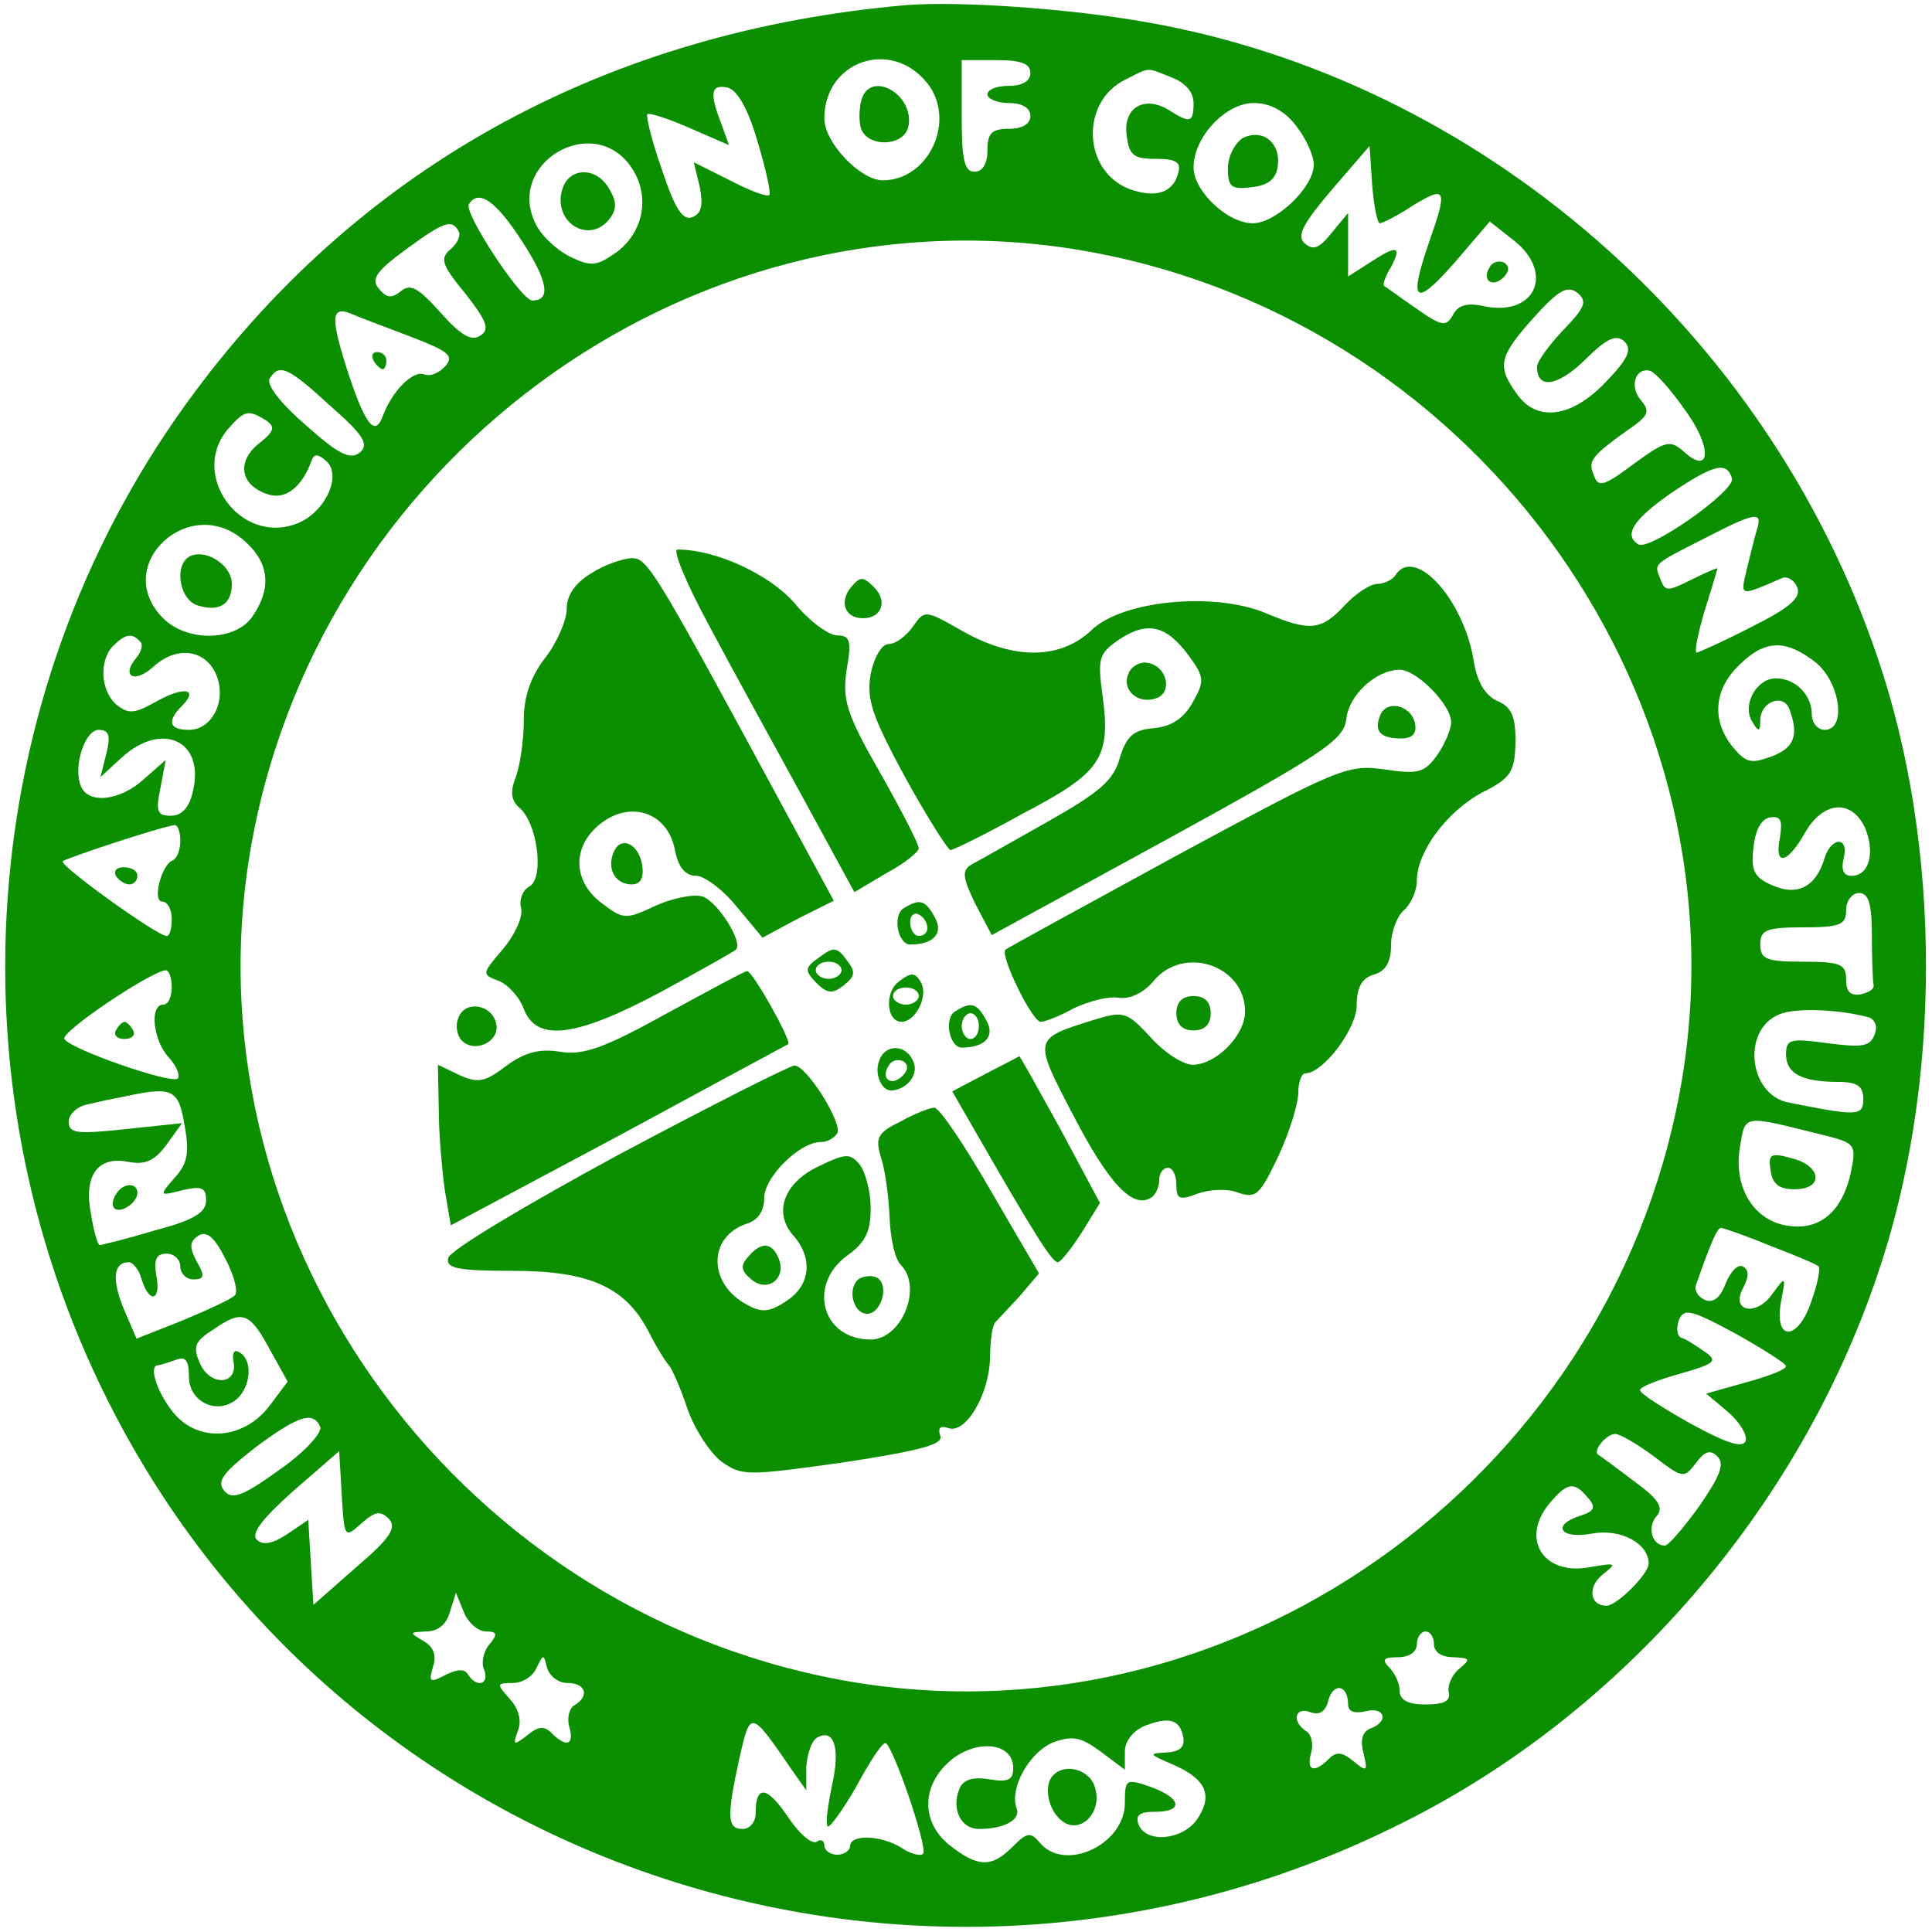 <?xml version="1.0" standalone="no"?>
<!DOCTYPE svg PUBLIC "-//W3C//DTD SVG 20010904//EN"
 "http://www.w3.org/TR/2001/REC-SVG-20010904/DTD/svg10.dtd">
<svg version="1.0" xmlns="http://www.w3.org/2000/svg"
 width="225pt" height="225pt" viewBox="0 0 225 225"
 preserveAspectRatio="xMidYMid meet">

<g transform="translate(0,225) scale(0.1,-0.1)"
fill="#0B8E00" stroke="none">
<path d="M1055 2244 c-345 -30 -630 -185 -827 -449 -253 -338 -293 -796 -103
-1175 276 -552 954 -773 1510 -492 254 127 459 364 551 636 76 221 76 501 0
722 -129 380 -463 670 -850 738 -89 16 -219 25 -281 20z m25 -91 c34 -43 2
-113 -52 -113 -26 0 -68 44 -68 72 0 67 78 94 120 41z m120 12 c0 -9 -9 -15
-25 -15 -14 0 -25 -4 -25 -10 0 -5 11 -10 25 -10 16 0 25 -6 25 -15 0 -9 -9
-15 -25 -15 -20 0 -25 -5 -25 -25 0 -16 -6 -25 -15 -25 -12 0 -15 14 -15 65
l0 65 40 0 c29 0 40 -4 40 -15z m164 -5 c16 -6 26 -17 26 -30 0 -23 -4 -24
-29 -8 -28 17 -53 3 -49 -29 3 -24 8 -28 34 -28 24 0 30 -4 26 -17 -6 -23 -27
-29 -57 -18 -54 21 -57 101 -5 127 30 15 24 15 54 3z m-482 -74 c10 -33 16
-61 14 -63 -2 -3 -23 5 -46 17 l-42 21 7 -29 c4 -21 2 -31 -9 -35 -11 -4 -20
10 -35 55 -12 34 -19 63 -17 65 2 2 24 -5 49 -16 l46 -20 -9 25 c-14 36 -12
46 7 42 11 -2 24 -24 35 -62z m627 18 c12 -15 21 -35 21 -46 0 -26 -44 -68
-71 -68 -30 0 -69 38 -69 65 0 35 37 75 70 75 19 0 36 -9 49 -26z m-773 -50
c21 -32 14 -73 -17 -97 -24 -17 -30 -18 -55 -6 -16 8 -34 25 -40 38 -36 71 68
132 112 65z m871 -64 c3 0 21 9 39 21 38 23 40 19 19 -41 -25 -72 -18 -79 28
-27 l42 49 28 -22 c47 -37 26 -88 -33 -77 -21 5 -32 2 -38 -10 -8 -14 -13 -13
-43 8 -19 13 -35 25 -37 26 -2 1 1 11 8 22 13 25 7 26 -25 5 l-25 -16 0 37 0
37 -19 -23 c-15 -19 -22 -21 -32 -12 -9 9 -1 23 32 62 l44 51 3 -45 c2 -25 6
-45 9 -45z m-999 -21 c30 -46 34 -69 12 -69 -13 0 -80 102 -74 112 11 18 31 5
62 -43z m-74 12 c3 -5 -1 -14 -9 -21 -13 -11 -11 -18 17 -52 25 -32 29 -42 17
-49 -10 -7 -23 1 -46 27 -26 29 -35 34 -46 25 -11 -9 -17 -8 -26 3 -9 11 -3
20 31 45 45 33 54 36 62 22z m716 -21 c459 -73 781 -508 710 -960 -73 -459
-508 -781 -960 -710 -459 73 -781 508 -710 960 73 459 508 781 960 710z m570
-95 c-16 -17 -30 -36 -30 -42 0 -27 24 -23 56 8 26 26 37 30 46 21 9 -9 4 -20
-22 -47 -40 -42 -81 -47 -104 -13 -23 32 -20 43 20 88 29 32 39 38 51 29 12
-10 9 -17 -17 -44z m-1342 -7 c44 -17 51 -22 41 -34 -7 -8 -18 -13 -25 -10
-13 5 -37 -19 -48 -48 -9 -25 -20 -12 -40 48 -21 65 -21 80 2 71 9 -4 41 -16
70 -27z m-93 -81 c39 -34 45 -45 34 -54 -11 -9 -25 -2 -63 32 -29 25 -46 47
-42 54 11 18 21 14 71 -32z m1577 -4 c32 -43 31 -78 -1 -49 -16 14 -21 13 -58
-14 -36 -27 -42 -28 -47 -13 -7 17 -3 22 48 58 16 12 17 17 7 29 -14 16 -6 39
11 34 6 -2 24 -22 40 -45z m-1653 -12 c12 -8 11 -13 -8 -28 -26 -21 -21 -49
12 -59 20 -6 39 9 50 40 3 8 8 7 17 -1 19 -17 -2 -61 -35 -73 -66 -25 -126 59
-78 112 18 20 22 21 42 9z m1708 -68 c5 -14 -96 -85 -109 -77 -18 11 -5 30 40
61 48 32 63 36 69 16z m29 -60 c-3 -10 -8 -31 -12 -47 -7 -31 -9 -31 42 -9 6
2 14 -3 17 -11 5 -12 -9 -24 -53 -46 -33 -17 -62 -30 -64 -30 -3 0 1 21 9 48
8 26 15 48 15 50 0 1 -14 -5 -30 -13 -28 -14 -31 -14 -36 0 -8 19 -10 17 51
48 60 31 68 32 61 10z m-1759 -15 c27 -25 29 -54 7 -86 -20 -29 -76 -30 -104
-2 -62 62 33 149 97 88z m-124 -115 c4 -3 2 -12 -5 -20 -17 -21 -1 -29 20 -10
27 25 60 21 73 -7 14 -30 -3 -66 -31 -66 -23 0 -26 10 -8 28 20 20 2 23 -30 5
-25 -14 -32 -15 -46 -4 -19 16 -21 52 -4 69 14 14 22 15 31 5z m1951 -24 c29
-23 37 -79 11 -79 -8 0 -15 8 -15 18 0 23 -19 42 -42 42 -22 0 -40 -31 -27
-51 7 -12 9 -11 9 2 0 22 27 32 34 13 11 -30 6 -45 -21 -55 -24 -9 -30 -7 -45
11 -25 31 -22 67 7 95 30 30 54 31 89 4z m-1990 -106 l-7 -28 25 23 c46 42 96
20 83 -38 -4 -20 -13 -30 -26 -30 -16 0 -18 5 -12 33 l6 32 -25 -22 c-28 -26
-66 -30 -74 -8 -9 23 5 65 21 65 12 0 14 -7 9 -27z m2048 -87 c12 -29 5 -56
-16 -56 -9 0 -12 7 -9 20 7 26 -14 26 -22 1 -10 -34 -32 -45 -61 -32 -21 9
-25 17 -22 43 2 21 9 34 19 36 13 2 15 -3 12 -23 -7 -34 8 -32 29 5 21 37 54
40 70 6z m-1962 -15 c0 -11 -4 -21 -9 -23 -13 -5 -24 -48 -12 -48 6 0 11 -9
11 -20 0 -11 -2 -20 -6 -20 -11 0 -125 82 -121 87 5 4 114 40 130 42 4 1 7 -8
7 -18z m1970 -111 c0 -27 1 -53 2 -57 1 -5 -6 -9 -15 -11 -12 -2 -17 3 -17 17
0 18 -6 21 -50 21 -43 0 -50 3 -50 20 0 17 7 20 50 20 43 0 50 3 50 20 0 11 7
20 15 20 11 0 15 -12 15 -50z m-1980 -60 c0 -11 -4 -20 -10 -20 -16 0 -12 -42
7 -62 9 -10 13 -21 10 -24 -7 -7 -125 34 -132 46 -5 8 101 79 118 80 4 0 7 -9
7 -20z m1977 -35 c7 -3 10 -11 6 -20 -5 -14 -15 -15 -54 -10 -44 6 -49 5 -49
-13 0 -22 18 -32 61 -32 22 0 29 -5 29 -20 0 -20 -7 -20 -87 -4 -47 9 -55 86
-10 103 20 8 72 5 104 -4z m-1962 -126 c6 -32 3 -45 -12 -61 -18 -21 -18 -21
10 -14 22 5 27 3 27 -12 0 -14 -14 -23 -60 -35 -33 -10 -62 -17 -64 -17 -2 0
-7 16 -10 36 -9 45 8 68 43 61 20 -4 31 1 45 20 l18 25 -66 -7 c-57 -6 -66 -5
-66 9 0 8 10 18 23 20 12 3 31 7 42 9 56 12 63 9 70 -34z m1909 -11 c36 -9 38
-11 32 -41 -9 -45 -34 -69 -70 -65 -42 4 -67 43 -60 90 7 41 1 40 98 16z
m-1851 -187 c-4 -4 -32 -17 -61 -29 l-53 -21 -15 35 c-14 34 -12 54 6 54 5 0
12 -9 15 -20 9 -29 23 -25 17 5 -3 18 0 25 12 25 9 0 16 -7 16 -15 0 -8 7 -15
15 -15 13 0 14 4 4 21 -9 17 -8 23 2 30 10 6 19 -2 32 -28 10 -19 15 -39 10
-42z m1789 58 c29 -11 55 -22 56 -24 2 -2 -1 -20 -8 -39 -15 -47 -44 -50 -36
-3 6 31 6 32 -10 10 -19 -27 -49 -20 -34 7 7 13 7 21 0 25 -6 3 -14 -5 -20
-19 -6 -17 -15 -24 -24 -20 -8 3 -13 11 -11 17 17 49 25 67 29 67 3 0 29 -9
58 -21z m18 -140 c0 -4 -21 -12 -47 -19 l-46 -13 25 -21 c14 -12 23 -27 21
-34 -3 -9 -22 -3 -64 20 -32 18 -59 35 -59 39 0 4 21 12 46 19 42 12 45 15 29
26 -10 7 -22 15 -27 16 -5 2 -6 11 -3 20 6 15 14 13 66 -15 32 -18 59 -35 59
-38z m-1765 18 l20 -36 -21 -28 c-30 -40 -84 -44 -113 -7 -19 24 -28 54 -17
54 2 0 11 3 20 6 12 5 16 0 16 -19 0 -30 33 -45 55 -27 17 14 20 46 4 55 -6 4
-9 0 -7 -11 5 -27 -27 -29 -39 -2 -9 20 -6 26 16 40 33 23 42 20 66 -25z m58
-89 c2 -7 -19 -30 -48 -50 -43 -31 -55 -35 -64 -24 -9 11 -1 21 36 50 51 38
68 43 76 24z m1553 -34 c34 -26 35 -26 49 -8 10 14 17 16 25 8 9 -9 3 -23 -21
-58 -18 -25 -36 -46 -40 -46 -15 0 -21 21 -10 34 9 10 3 20 -26 41 -21 16 -40
30 -42 31 -6 5 10 24 20 24 6 0 26 -12 45 -26z m-1505 -78 c16 14 22 15 32 5
9 -10 2 -22 -38 -56 l-50 -44 -3 49 -3 50 -25 -17 c-17 -11 -28 -13 -35 -6 -7
7 7 25 43 57 l53 46 3 -51 c3 -50 3 -51 23 -33z m1428 30 c10 -11 8 -16 -8
-21 -35 -11 -24 -28 13 -21 33 6 66 -11 66 -35 0 -12 -37 -49 -49 -49 -20 0
-22 22 -5 36 18 14 16 14 -14 9 -56 -11 -83 35 -45 77 19 22 27 22 42 4z
m-1283 -156 c13 0 14 -3 4 -15 -7 -8 -10 -22 -6 -30 6 -17 -9 -21 -19 -5 -4 7
-13 6 -27 -1 -17 -9 -19 -8 -14 9 5 14 1 24 -11 31 -17 10 -16 10 3 11 14 0
24 8 28 23 l7 22 9 -22 c5 -13 17 -23 26 -23z m1104 -15 c0 -9 9 -15 23 -15
19 -1 20 -2 7 -13 -9 -7 -14 -19 -13 -27 3 -11 -5 -15 -27 -15 -20 0 -30 5
-30 16 0 8 -5 20 -12 27 -9 9 -7 12 10 12 13 0 22 6 22 15 0 8 5 15 10 15 6 0
10 -7 10 -15z m-1009 -45 c21 0 26 -15 8 -26 -6 -3 -9 -15 -6 -25 6 -21 -3
-25 -21 -7 -8 8 -15 8 -28 -3 -16 -12 -17 -12 -11 5 5 12 1 26 -9 37 -16 18
-16 19 3 19 12 0 24 8 28 18 8 16 8 16 12 0 3 -10 13 -18 24 -18z m909 -25 c0
-8 7 -11 20 -8 23 6 28 -12 6 -20 -10 -4 -12 -14 -8 -29 5 -21 4 -22 -12 -9
-13 11 -20 11 -28 3 -18 -18 -27 -14 -21 7 3 10 0 22 -6 25 -17 11 -13 29 5
22 11 -4 18 1 21 14 6 21 23 18 23 -5z m-648 -76 l17 -24 0 27 c1 15 6 30 12
34 20 12 28 -11 18 -55 -5 -24 -8 -46 -5 -48 2 -2 17 18 33 46 15 28 30 51 34
51 8 0 50 -122 44 -129 -3 -3 -15 0 -25 7 -24 15 -60 16 -60 2 0 -5 -7 -10
-15 -10 -8 0 -15 5 -15 11 0 5 -4 8 -9 4 -6 -3 -21 10 -34 30 -24 35 -37 37
-37 3 0 -10 -7 -18 -15 -18 -18 0 -19 13 -4 82 13 57 13 57 61 -13z m456 38
c2 -12 -4 -17 -20 -18 -21 -1 -20 -2 8 -14 39 -17 47 -36 28 -64 -17 -24 -59
-28 -68 -6 -4 11 1 15 19 15 34 0 31 16 -5 29 -29 10 -30 9 -30 -19 0 -48 -70
-81 -99 -46 -11 13 -15 12 -32 -5 -24 -24 -40 -24 -73 2 -35 28 -33 73 5 102
31 22 69 16 69 -12 0 -14 -6 -17 -29 -13 -19 3 -30 -1 -34 -12 -9 -23 2 -46
23 -46 30 0 49 11 44 24 -9 23 15 66 43 77 22 8 32 6 55 -11 l28 -21 0 21 c0
12 9 24 23 30 28 11 41 8 45 -13z"/>
<path d="M1004 2136 c-3 -8 -4 -23 -2 -33 5 -25 51 -25 56 0 7 36 -42 65 -54
33z"/>
<path d="M1447 2089 c-9 -6 -17 -21 -17 -35 0 -22 4 -25 28 -22 18 2 28 9 30
24 4 28 -18 45 -41 33z"/>
<path d="M655 2030 c-12 -38 30 -65 54 -36 9 11 10 20 1 35 -14 27 -47 27 -55
1z"/>
<path d="M1735 1939 c-10 -15 3 -25 16 -12 7 7 7 13 1 17 -6 3 -14 1 -17 -5z"/>
<path d="M825 1523 c26 -49 75 -138 109 -200 l61 -112 37 22 c21 11 38 25 38
29 0 5 -20 44 -45 88 -40 70 -44 85 -39 120 6 34 4 40 -11 40 -10 0 -33 17
-50 38 -29 33 -91 62 -136 62 -6 0 10 -39 36 -87z"/>
<path d="M688 1582 c-18 -11 -28 -25 -28 -41 0 -13 -11 -39 -25 -57 -17 -22
-25 -45 -25 -73 0 -22 -4 -51 -9 -65 -7 -18 -6 -27 3 -36 22 -17 30 -82 13
-92 -8 -4 -13 -16 -10 -26 2 -10 -7 -30 -21 -47 -25 -29 -25 -30 -6 -37 11 -4
25 -19 30 -33 15 -39 61 -33 160 20 46 25 85 47 87 49 9 8 -21 56 -39 62 -11
3 -35 -2 -55 -11 -34 -16 -37 -16 -62 3 -35 26 -35 68 0 94 35 26 77 11 85
-32 4 -20 12 -30 25 -30 9 0 31 -16 47 -36 l30 -36 41 22 42 21 -39 72 c-172
318 -177 327 -197 327 -11 -1 -32 -8 -47 -18z"/>
<path d="M1625 1580 c-3 -5 -13 -10 -21 -10 -8 0 -25 -11 -38 -25 -27 -29 -40
-31 -92 -9 -60 25 -167 15 -203 -20 -36 -34 -90 -35 -150 -1 -44 25 -44 25
-58 5 -8 -11 -20 -20 -28 -20 -8 0 -17 -15 -21 -35 -5 -29 1 -48 40 -120 26
-47 50 -85 53 -85 3 0 42 19 85 43 90 47 102 64 92 137 -6 44 -4 49 19 65 33
22 55 17 81 -18 19 -26 19 -30 5 -55 -10 -18 -24 -28 -45 -30 -24 -2 -32 -9
-40 -35 -7 -26 -24 -40 -84 -74 -41 -23 -81 -46 -89 -50 -11 -7 -10 -15 5 -46
l19 -36 205 112 c182 100 205 115 208 140 3 28 35 57 62 57 20 0 60 -41 60
-61 0 -8 -7 -25 -16 -38 -15 -21 -22 -23 -62 -17 -43 6 -54 1 -241 -100 -108
-59 -198 -108 -200 -110 -7 -6 31 -84 41 -84 5 0 23 7 39 16 17 8 40 14 52 12
13 -2 29 6 40 19 35 43 107 19 107 -35 0 -28 -34 -62 -61 -62 -11 0 -33 14
-49 32 -28 30 -31 31 -67 20 -70 -22 -70 -21 -23 -111 41 -79 69 -109 90 -96
6 3 10 13 10 21 0 8 5 14 10 14 6 0 10 -9 10 -20 0 -17 4 -18 25 -10 14 5 35
6 47 1 21 -7 25 -3 47 43 13 28 23 61 23 74 0 12 4 22 8 22 21 0 60 52 60 79
0 21 6 32 20 36 14 4 20 15 20 34 0 16 7 34 15 41 8 7 15 22 15 34 0 34 35 81
76 103 34 17 38 24 39 59 0 31 -5 41 -22 48 -14 7 -23 22 -27 48 -12 71 -69
133 -91 98z"/>
<path d="M991 1566 c-14 -17 -7 -36 14 -36 22 0 29 20 13 36 -13 13 -16 13
-27 0z"/>
<path d="M1314 1465 c-8 -19 12 -36 33 -28 19 7 12 37 -10 41 -9 2 -20 -4 -23
-13z"/>
<path d="M1607 1416 c-7 -18 1 -26 25 -26 13 0 18 6 16 17 -4 22 -34 29 -41 9z"/>
<path d="M714 1256 c-7 -19 3 -36 22 -36 10 0 14 8 12 22 -4 26 -26 36 -34 14z"/>
<path d="M1052 1192 c-13 -9 -6 -42 8 -42 27 0 39 13 29 31 -11 21 -18 23 -37
11z m28 -23 c0 -5 -4 -9 -10 -9 -5 0 -10 7 -10 16 0 8 5 12 10 9 6 -3 10 -10
10 -16z"/>
<path d="M954 1135 c-17 -12 -17 -15 -4 -29 13 -13 19 -14 32 -4 14 11 15 16
4 30 -11 15 -15 16 -32 3z m26 -15 c0 -5 -7 -10 -15 -10 -8 0 -15 5 -15 10 0
6 7 10 15 10 8 0 15 -4 15 -10z"/>
<path d="M775 1069 c-72 -40 -96 -48 -122 -44 -24 4 -41 0 -63 -16 -25 -19
-33 -21 -55 -11 l-25 12 1 -53 c0 -28 4 -71 7 -93 l7 -41 195 104 c107 58 196
106 198 107 4 4 -42 86 -48 85 -3 0 -45 -23 -95 -50z"/>
<path d="M1047 1107 c-17 -12 -15 -47 3 -47 16 0 31 29 23 45 -7 13 -12 13
-26 2z m23 -17 c0 -5 -7 -10 -15 -10 -8 0 -15 5 -15 10 0 6 7 10 15 10 8 0 15
-4 15 -10z"/>
<path d="M1370 1070 c0 -13 7 -20 20 -20 13 0 20 7 20 20 0 13 -7 20 -20 20
-13 0 -20 -7 -20 -20z"/>
<path d="M534 1065 c-4 -9 -2 -21 4 -27 15 -15 44 -1 40 19 -4 23 -36 29 -44
8z"/>
<path d="M1112 1072 c-13 -9 -6 -42 8 -42 27 0 39 13 29 31 -11 21 -18 23 -37
11z m28 -17 c0 -8 -4 -15 -10 -15 -5 0 -10 7 -10 15 0 8 5 15 10 15 6 0 10 -7
10 -15z"/>
<path d="M1024 1015 c-6 -15 2 -35 14 -35 18 1 32 18 26 33 -8 21 -33 22 -40
2z m27 -18 c-13 -13 -26 -3 -16 12 3 6 11 8 17 5 6 -4 6 -10 -1 -17z"/>
<path d="M1147 999 l-38 -20 27 -47 c68 -118 89 -152 96 -152 3 0 16 16 28 35
l21 34 -46 86 c-26 47 -47 85 -48 85 -1 -1 -19 -10 -40 -21z"/>
<path d="M720 905 c-107 -58 -196 -111 -198 -120 -3 -12 10 -15 75 -15 90 0
132 -19 159 -72 9 -18 20 -35 23 -38 3 -3 13 -25 21 -49 8 -24 26 -52 40 -63
24 -17 29 -17 143 -1 91 14 116 21 112 31 -3 9 0 12 9 9 20 -8 48 38 49 82 0
20 3 38 6 41 3 3 16 17 29 31 l22 26 -56 96 c-31 54 -60 97 -66 97 -5 0 -23
-7 -39 -16 -27 -13 -30 -19 -23 -42 5 -15 9 -46 10 -70 1 -24 6 -48 13 -55 26
-26 1 -87 -35 -87 -57 0 -74 64 -27 98 21 15 27 28 27 55 0 19 -6 42 -13 51
-11 13 -16 13 -47 -2 -41 -19 -54 -54 -30 -81 23 -26 20 -58 -8 -76 -19 -13
-29 -14 -45 -5 -47 24 -47 80 -1 95 13 4 20 15 20 30 0 24 41 65 66 65 7 0 15
4 19 10 7 11 -36 80 -50 79 -5 0 -98 -47 -205 -104z"/>
<path d="M871 786 c-9 -10 -8 -16 4 -26 19 -16 41 1 32 24 -8 20 -21 20 -36 2z"/>
<path d="M1001 761 c-15 -10 -8 -41 9 -41 15 0 25 29 14 40 -5 5 -15 5 -23 1z"/>
<path d="M435 1830 c3 -5 8 -10 11 -10 2 0 4 5 4 10 0 6 -5 10 -11 10 -5 0 -7
-4 -4 -10z"/>
<path d="M223 1603 c-21 -8 -15 -51 7 -58 25 -8 40 1 40 25 0 21 -28 40 -47
33z"/>
<path d="M135 1230 c3 -5 10 -10 16 -10 5 0 9 5 9 10 0 6 -7 10 -16 10 -8 0
-12 -4 -9 -10z"/>
<path d="M135 1050 c-3 -5 1 -10 10 -10 9 0 13 5 10 10 -3 6 -8 10 -10 10 -2
0 -7 -4 -10 -10z"/>
<path d="M135 859 c-4 -6 -5 -13 -2 -16 7 -7 27 6 27 18 0 12 -17 12 -25 -2z"/>
<path d="M2062 887 c2 -16 10 -22 28 -22 34 0 32 27 -3 36 -25 7 -28 5 -25
-14z"/>
<path d="M1227 183 c-12 -11 -7 -40 9 -53 21 -18 49 9 39 39 -6 20 -34 28 -48
14z"/>
</g>
</svg>
